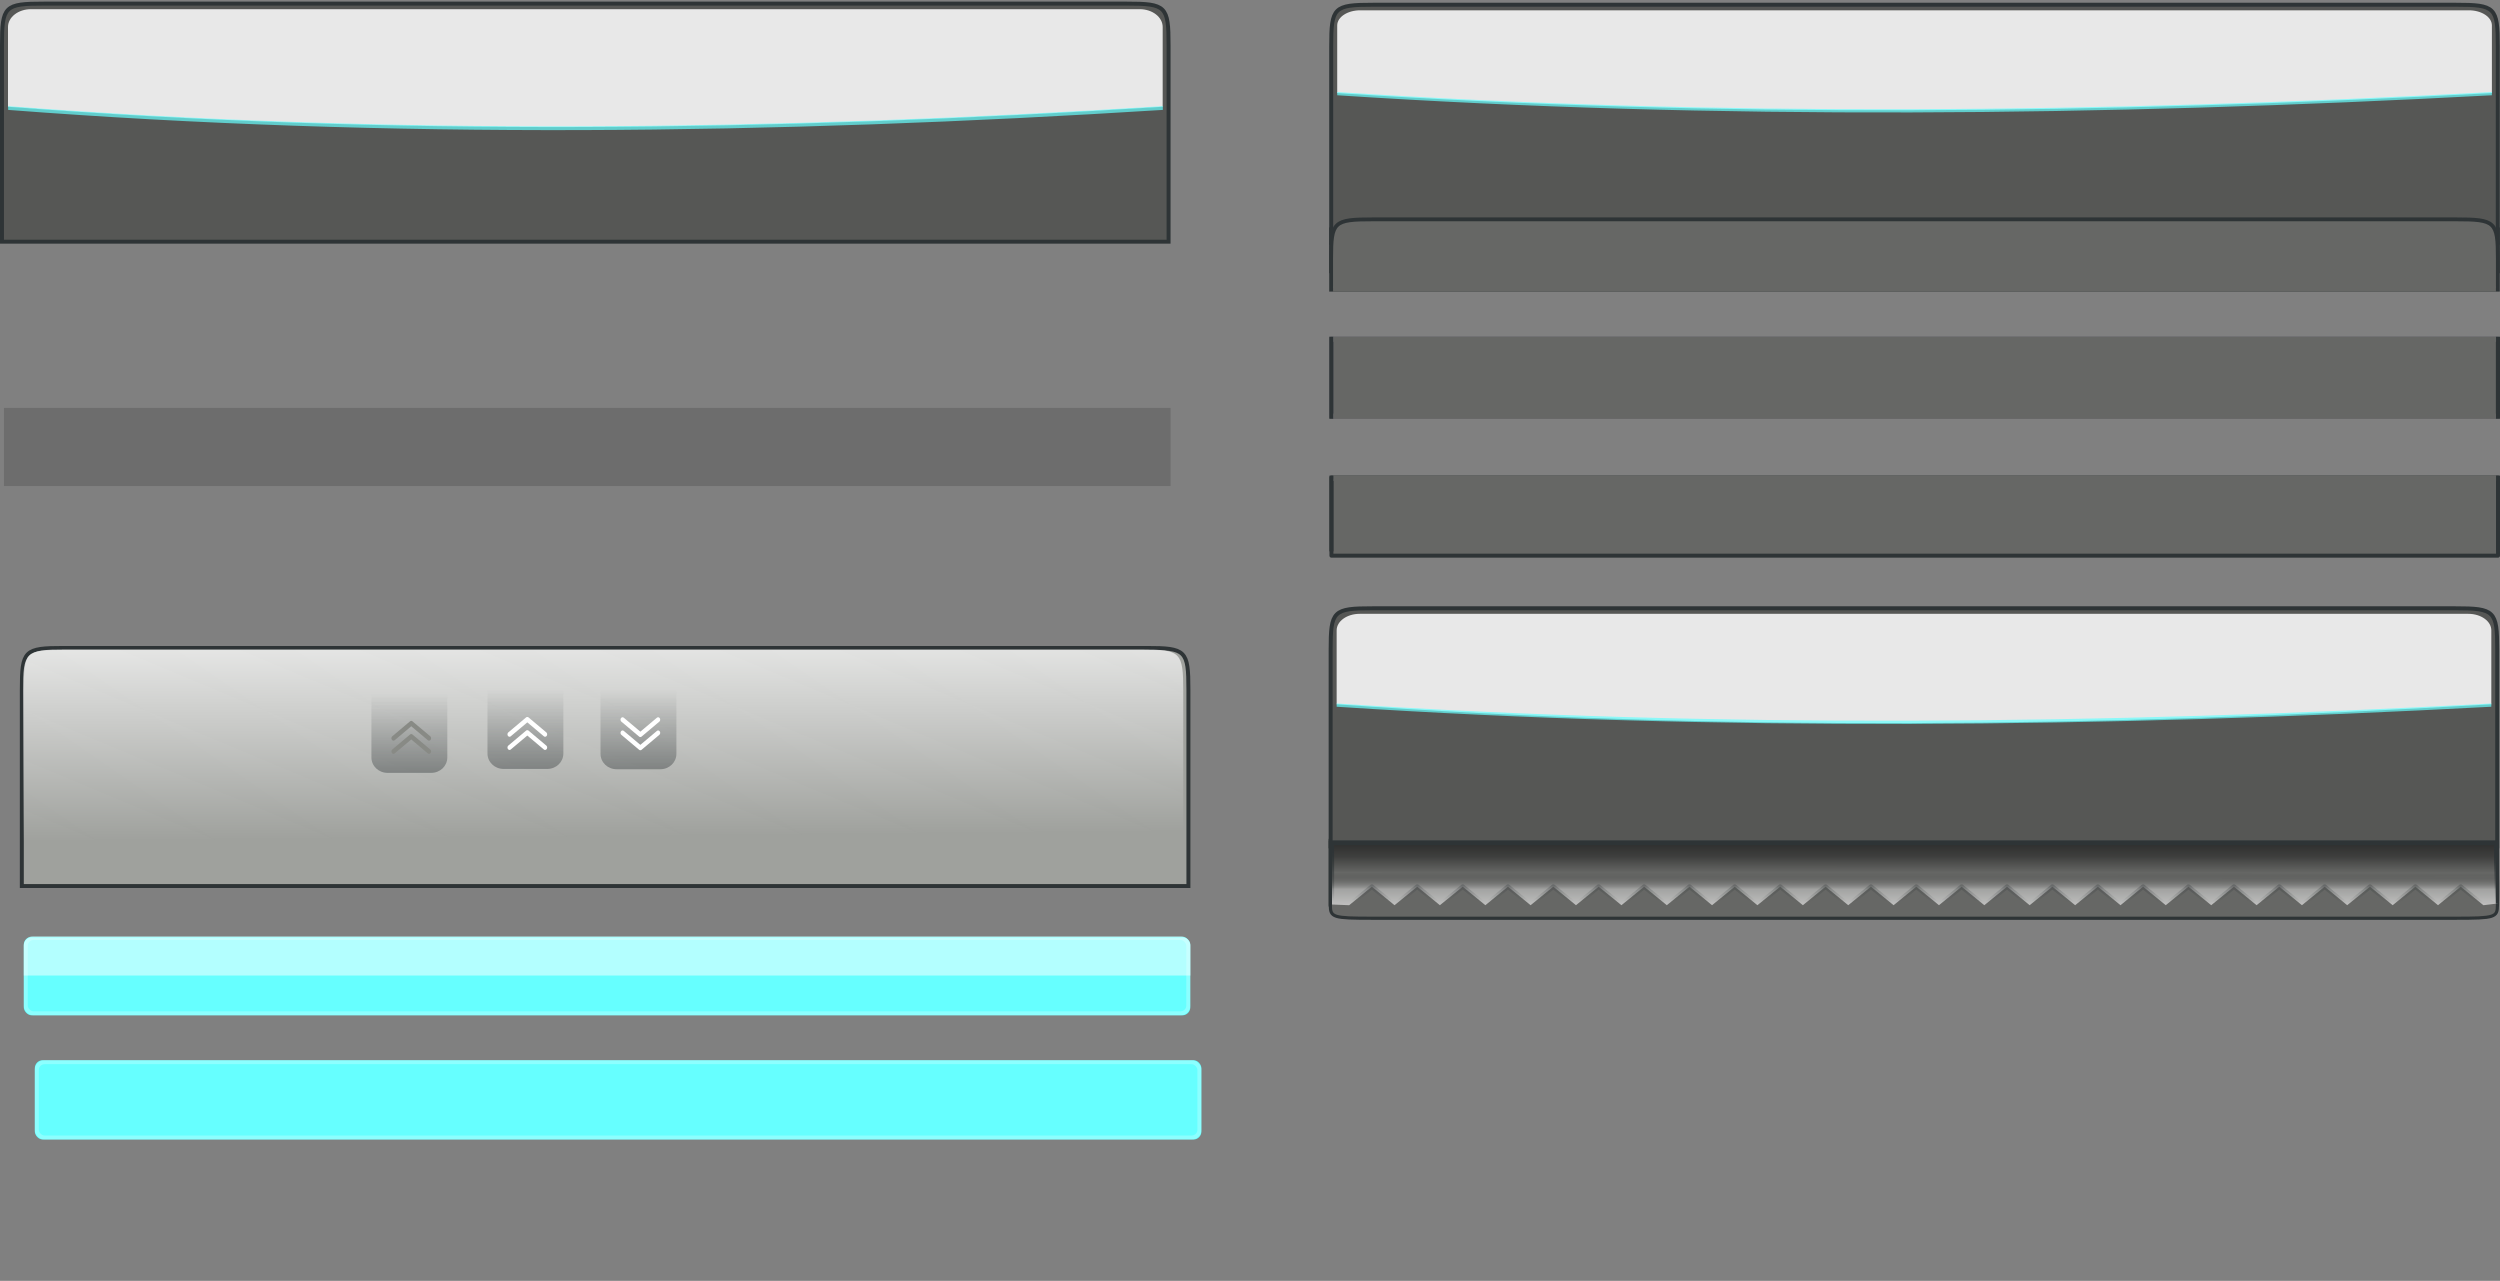 <?xml version="1.0" encoding="UTF-8" standalone="no"?>
<!-- Created with Inkscape (http://www.inkscape.org/) -->
<svg
   xmlns:ns="http://creativecommons.org/ns#"
   xmlns:dc="http://purl.org/dc/elements/1.1/"
   xmlns:cc="http://web.resource.org/cc/"
   xmlns:rdf="http://www.w3.org/1999/02/22-rdf-syntax-ns#"
   xmlns:svg="http://www.w3.org/2000/svg"
   xmlns="http://www.w3.org/2000/svg"
   xmlns:xlink="http://www.w3.org/1999/xlink"
   xmlns:sodipodi="http://sodipodi.sourceforge.net/DTD/sodipodi-0.dtd"
   xmlns:inkscape="http://www.inkscape.org/namespaces/inkscape"
   width="630.043"
   height="322.796"
   id="svg2465"
   sodipodi:version="0.32"
   inkscape:version="0.45.1"
   sodipodi:docbase="/home/amarok-dev/amarok/src/images"
   sodipodi:docname="playlist_items.svg"
   inkscape:output_extension="org.inkscape.output.svg.inkscape"
   version="1.0">
  <rect width="100%" height="100%" fill="#808080" stroke="none"/>
  <defs
     id="defs2467">
    <linearGradient
       inkscape:collect="always"
       id="linearGradient3447">
      <stop
         style="stop-color:#2e3436;stop-opacity:1;"
         offset="0"
         id="stop3449" />
      <stop
         style="stop-color:#2e3436;stop-opacity:0;"
         offset="1"
         id="stop3451" />
    </linearGradient>
    <linearGradient
       id="linearGradient3431">
      <stop
         style="stop-color:#ffffff;stop-opacity:0.588;"
         offset="0"
         id="stop3433" />
      <stop
         id="stop3235"
         offset="0.25"
         style="stop-color:#ffffff;stop-opacity:0.392;" />
      <stop
         style="stop-color:#000000;stop-opacity:0;"
         offset="0.5"
         id="stop3237" />
      <stop
         id="stop3239"
         offset="0.75"
         style="stop-color:#000000;stop-opacity:0.392;" />
      <stop
         style="stop-color:#000000;stop-opacity:0.588;"
         offset="1"
         id="stop3435" />
    </linearGradient>
    <linearGradient
       id="linearGradient3450">
      <stop
         id="stop3452"
         offset="0"
         style="stop-color:#fdfdfd;stop-opacity:1" />
      <stop
         id="stop3454"
         offset="1"
         style="stop-color:#fdfdfd;stop-opacity:0" />
    </linearGradient>
    <linearGradient
       inkscape:collect="always"
       xlink:href="#linearGradient3450"
       id="linearGradient8725"
       gradientUnits="userSpaceOnUse"
       x1="585.356"
       y1="414.903"
       x2="585.907"
       y2="479.957"
       gradientTransform="translate(-455,-144.064)" />
    <linearGradient
       inkscape:collect="always"
       xlink:href="#linearGradient3450"
       id="linearGradient8734"
       gradientUnits="userSpaceOnUse"
       x1="585.356"
       y1="414.903"
       x2="585.907"
       y2="479.957"
       gradientTransform="translate(-455,-144.064)" />
    <linearGradient
       inkscape:collect="always"
       xlink:href="#linearGradient3450"
       id="linearGradient8737"
       gradientUnits="userSpaceOnUse"
       x1="585.356"
       y1="414.903"
       x2="585.907"
       y2="479.957"
       gradientTransform="translate(-455,-144.064)" />
    <linearGradient
       inkscape:collect="always"
       xlink:href="#linearGradient3450"
       id="linearGradient8780"
       gradientUnits="userSpaceOnUse"
       gradientTransform="matrix(0.995,0,0,1,-332.357,0.396)"
       x1="585.356"
       y1="414.903"
       x2="585.907"
       y2="479.957" />
    <linearGradient
       inkscape:collect="always"
       xlink:href="#linearGradient3447"
       id="linearGradient8786"
       gradientUnits="userSpaceOnUse"
       gradientTransform="matrix(1,0,0,-1.021,-90.438,723.067)"
       x1="375"
       y1="97.781"
       x2="375"
       y2="117.375" />
    <linearGradient
       inkscape:collect="always"
       xlink:href="#linearGradient3447"
       id="linearGradient9828"
       gradientUnits="userSpaceOnUse"
       gradientTransform="matrix(1,0,0,-1.021,-149.562,724.967)"
       x1="375"
       y1="97.781"
       x2="375"
       y2="117.375" />
    <linearGradient
       inkscape:collect="always"
       xlink:href="#linearGradient3447"
       id="linearGradient4743"
       gradientUnits="userSpaceOnUse"
       gradientTransform="matrix(1,0,0,-1.021,-199.562,724.967)"
       x1="375"
       y1="97.781"
       x2="375"
       y2="117.375" />
    <linearGradient
       inkscape:collect="always"
       xlink:href="#linearGradient3431"
       id="linearGradient3995"
       gradientUnits="userSpaceOnUse"
       gradientTransform="matrix(1,0,0,0.612,-0.173,242.532)"
       x1="572.474"
       y1="683.168"
       x2="572.483"
       y2="656.058" />
    <linearGradient
       inkscape:collect="always"
       xlink:href="#linearGradient3447"
       id="linearGradient3997"
       gradientUnits="userSpaceOnUse"
       gradientTransform="matrix(1,0,0,0.612,-0.173,242.532)"
       x1="560.921"
       y1="659.099"
       x2="560.864"
       y2="681.591" />
    <linearGradient
       inkscape:collect="always"
       xlink:href="#linearGradient3450"
       id="linearGradient2495"
       gradientUnits="userSpaceOnUse"
       x1="585.356"
       y1="414.903"
       x2="585.907"
       y2="479.957"
       gradientTransform="translate(0,-2.841)" />
    <linearGradient
       inkscape:collect="always"
       xlink:href="#linearGradient3450"
       id="linearGradient2501"
       gradientUnits="userSpaceOnUse"
       x1="585.356"
       y1="414.903"
       x2="585.907"
       y2="479.957"
       gradientTransform="translate(0,-3.088)" />
  </defs>
  <sodipodi:namedview
     id="base"
     pagecolor="#ffffff"
     bordercolor="#666666"
     borderopacity="1.0"
     gridtolerance="10000"
     guidetolerance="10"
     objecttolerance="10"
     inkscape:pageopacity="0.0"
     inkscape:pageshadow="2"
     inkscape:zoom="2.8619841"
     inkscape:cx="291.60915"
     inkscape:cy="209.84206"
     inkscape:document-units="px"
     inkscape:current-layer="collapsed_head"
     showgrid="false"
     inkscape:window-width="1680"
     inkscape:window-height="996"
     inkscape:window-x="0"
     inkscape:window-y="0"
     inkscape:showpageshadow="false"
     showguides="true"
     inkscape:guide-bbox="true">
    <inkscape:grid
       type="xygrid"
       id="grid3279" />
  </sodipodi:namedview>
  <g
     inkscape:label="Layer 1"
     inkscape:groupmode="layer"
     id="layer1"
     transform="translate(-95,-432.362)">
    <g
       inkscape:label="#324"
       id="g8774"
       transform="translate(5,162.796)">
      <path
         clip-rule="evenodd"
         d="M 95.5,443.362 C 95.5,433.482 96.13,432.862 106.07,432.862 L 378.93,432.862 C 388.87,432.862 389.5,433.482 389.5,443.362 L 389.5,492.862 L 95.5,492.862 L 95.5,443.362 z "
         id="path8776"
         style="fill:#9fa19d;fill-opacity:1;fill-rule:evenodd;stroke:#2e3436;stroke-opacity:1" />
      <path
         style="fill:url(#linearGradient8780);fill-opacity:1;fill-rule:evenodd;stroke:none;stroke-opacity:1"
         id="path8778"
         d="M 95.8,443.758 C 95.8,433.878 96.427,433.258 106.312,433.258 L 377.688,433.258 C 387.573,433.258 388.2,433.878 388.2,443.758 L 388.2,493.258 L 95.8,493.258 L 95.8,443.758 z "
         clip-rule="evenodd" />
    </g>
    <g
       id="tail">
      <path
         id="path4208"
         d="M 430.542,552.715 L 430.542,572.403 L 724.542,572.403 L 724.542,552.715 L 430.542,552.715 z "
         style="fill:#666765;fill-opacity:1;fill-rule:evenodd;stroke:#2e3436;stroke-linecap:round;stroke-linejoin:round;stroke-opacity:1" />
      <path
         id="path4212"
         d="M 430.542,552.715 L 430.542,570.81"
         style="fill:#2e609c;fill-opacity:1;fill-rule:evenodd;stroke:#2e3436;stroke-width:1;stroke-linecap:square;stroke-linejoin:miter;stroke-miterlimit:4;stroke-dasharray:none;stroke-opacity:1" />
      <path
         id="path4214"
         d="M 724.542,552.715 L 724.542,570.81"
         style="fill:#2e609c;fill-opacity:1;fill-rule:evenodd;stroke:#2e3436;stroke-width:1;stroke-linecap:square;stroke-linejoin:miter;stroke-miterlimit:4;stroke-dasharray:none;stroke-opacity:1" />
      <path
         id="path4210"
         d="M 431.693,552.869 L 723.392,552.869"
         style="fill:none;fill-opacity:1;fill-rule:evenodd;stroke:#666765;stroke-width:1.304;stroke-linecap:square;stroke-linejoin:miter;stroke-miterlimit:0;stroke-dasharray:none;stroke-opacity:1" />
    </g>
    <g
       id="body">
      <path
         id="path4218"
         d="M 430.521,517.716 L 430.521,537.403 L 724.521,537.403 L 724.521,517.716 L 430.521,517.716 z "
         style="fill:#666765;fill-opacity:1;fill-rule:evenodd;stroke:#66676f;stroke-linecap:round;stroke-linejoin:round;stroke-opacity:1;opacity:1" />
      <path
         id="path4222"
         d="M 430.521,517.736 L 430.521,537.381"
         style="fill:none;fill-rule:evenodd;stroke:#2e3436;stroke-width:1.042;stroke-linecap:square;stroke-linejoin:miter;stroke-miterlimit:4;stroke-dasharray:none;stroke-opacity:1" />
      <path
         id="path4224"
         d="M 724.521,517.736 L 724.521,537.381"
         style="fill:none;fill-rule:evenodd;stroke:#2e3436;stroke-width:1.042;stroke-linecap:square;stroke-linejoin:miter;stroke-miterlimit:4;stroke-dasharray:none;stroke-opacity:1" />
      <path
         id="path4220"
         d="M 431.691,517.864 L 723.39,517.864"
         style="fill:none;fill-rule:evenodd;stroke:#666765;stroke-width:1.304;stroke-linecap:square;stroke-linejoin:miter;stroke-miterlimit:0;stroke-dasharray:none;stroke-opacity:1" />
      <path
         id="path4226"
         d="M 431.695,537.254 L 723.347,537.254"
         style="fill:none;fill-rule:evenodd;stroke:#666765;stroke-width:1.304;stroke-linecap:square;stroke-linejoin:miter;stroke-miterlimit:0;stroke-dasharray:none;stroke-opacity:1" />
    </g>
    <g
       id="expand_button"
       transform="translate(-28.66,2.965)">
      <path
         style="opacity:0.4;fill:url(#linearGradient8786);fill-opacity:1;fill-rule:evenodd;stroke:none;stroke-width:0.846;stroke-miterlimit:4;stroke-dasharray:none;stroke-dashoffset:0;stroke-opacity:1"
         d="M 279.062,623.258 C 276.797,623.258 275,621.527 275,619.366 L 275,603.258 L 294.125,603.258 L 294.125,619.366 C 294.125,621.527 292.328,623.258 290.062,623.258 L 279.062,623.258 z "
         id="path27266" />
      <g
         transform="matrix(0.86,0,0,1,112.894,362.794)"
         id="g27268">
        <path
           style="fill:none;fill-rule:evenodd;stroke:#ffffff;stroke-width:1.218;stroke-linecap:round;stroke-linejoin:round;stroke-miterlimit:4;stroke-dasharray:none;stroke-opacity:1"
           d="M 194.963,251.299 L 200.169,255.071 L 205.375,251.299 L 205.375,251.299 L 205.375,251.299"
           id="path27270" />
        <path
           style="fill:none;fill-rule:evenodd;stroke:#ffffff;stroke-width:1.218;stroke-linecap:round;stroke-linejoin:round;stroke-miterlimit:4;stroke-dasharray:none;stroke-opacity:1"
           d="M 194.963,247.973 L 200.169,251.745 L 205.375,247.973 L 205.375,247.973 L 205.375,247.973"
           id="path27272" />
      </g>
    </g>
    <path
       style="fill:url(#linearGradient8737);fill-opacity:1;fill-rule:evenodd;stroke:none;stroke-width:1;stroke-linecap:square;stroke-linejoin:miter;stroke-miterlimit:4;stroke-dasharray:none;stroke-opacity:1"
       d="M -24.498,345.955 L -24.498,364.658"
       id="path8702" />
    <path
       style="fill:url(#linearGradient8734);fill-opacity:1;fill-rule:evenodd;stroke:none;stroke-width:1.205;stroke-linecap:butt;stroke-linejoin:miter;stroke-miterlimit:0;stroke-dasharray:none;stroke-opacity:1"
       d="M -23.999,364.549 L 268.999,364.549"
       id="path8704" />
    <path
       id="path8710"
       d="M -23.25,364.451 L 268.35,364.451"
       style="fill:url(#linearGradient8725);fill-opacity:1;fill-rule:evenodd;stroke:none;stroke-width:1.304;stroke-linecap:square;stroke-linejoin:miter;stroke-miterlimit:0;stroke-dasharray:none;stroke-opacity:1" />
    <g
       id="collapse_button"
       transform="translate(1.977,0.988)">
      <path
         id="path9814"
         d="M 219.938,625.158 C 217.672,625.158 215.875,623.427 215.875,621.266 L 215.875,605.158 L 235,605.158 L 235,621.266 C 235,623.427 233.203,625.158 230.938,625.158 L 219.938,625.158 z "
         style="opacity:0.4;fill:url(#linearGradient9828);fill-opacity:1;fill-rule:evenodd;stroke:none;stroke-width:0.846;stroke-miterlimit:4;stroke-dasharray:none;stroke-dashoffset:0;stroke-opacity:1" />
      <g
         id="g9816"
         transform="matrix(0.86,0,0,-1,53.769,867.737)">
        <path
           id="path9818"
           d="M 194.963,251.299 L 200.169,255.071 L 205.375,251.299 L 205.375,251.299 L 205.375,251.299"
           style="fill:none;fill-rule:evenodd;stroke:#ffffff;stroke-width:1.218;stroke-linecap:round;stroke-linejoin:round;stroke-miterlimit:4;stroke-dasharray:none;stroke-opacity:1" />
        <path
           id="path9820"
           d="M 194.963,247.973 L 200.169,251.745 L 205.375,247.973 L 205.375,247.973 L 205.375,247.973"
           style="fill:none;fill-rule:evenodd;stroke:#ffffff;stroke-width:1.218;stroke-linecap:round;stroke-linejoin:round;stroke-miterlimit:4;stroke-dasharray:none;stroke-opacity:1" />
      </g>
    </g>
    <g
       id="collapse_button_grayed_out"
       transform="translate(22.73,1.977)">
      <path
         style="opacity:0.4;fill:url(#linearGradient4743);fill-opacity:1;fill-rule:evenodd;stroke:none;stroke-width:0.846;stroke-miterlimit:4;stroke-dasharray:none;stroke-dashoffset:0;stroke-opacity:1"
         d="M 169.938,625.158 C 167.672,625.158 165.875,623.427 165.875,621.266 L 165.875,605.158 L 185,605.158 L 185,621.266 C 185,623.427 183.203,625.158 180.938,625.158 L 169.938,625.158 z "
         id="path4711" />
      <g
         style="fill:none;stroke:#888a85;stroke-opacity:1"
         transform="matrix(0.86,0,0,-1,3.769,867.737)"
         id="g4713">
        <path
           style="fill:none;fill-rule:evenodd;stroke:#888a85;stroke-width:1.218;stroke-linecap:round;stroke-linejoin:round;stroke-miterlimit:4;stroke-dasharray:none;stroke-opacity:1"
           d="M 194.963,251.299 L 200.169,255.071 L 205.375,251.299 L 205.375,251.299 L 205.375,251.299"
           id="path4715" />
        <path
           style="fill:none;fill-rule:evenodd;stroke:#888a85;stroke-width:1.218;stroke-linecap:round;stroke-linejoin:round;stroke-miterlimit:4;stroke-dasharray:none;stroke-opacity:1"
           d="M 194.963,247.973 L 200.169,251.745 L 205.375,247.973 L 205.375,247.973 L 205.375,247.973"
           id="path4717" />
      </g>
    </g>
    <path
       id="body_background"
       d="M 96,535.158 L 96,554.846 L 390,554.846 L 390,535.158 L 96,535.158 z "
       style="opacity:0.15;fill:#000000;fill-opacity:1;fill-rule:evenodd;stroke:none;stroke-linecap:round;stroke-linejoin:round;stroke-opacity:1" />
    <g
       id="head">
      <path
         style="fill:url(#linearGradient2501);fill-opacity:1;fill-rule:evenodd;stroke:none;stroke-width:1;stroke-linecap:square;stroke-linejoin:miter;stroke-miterlimit:4;stroke-dasharray:none;stroke-opacity:1"
         d="M 430.502,486.93 L 430.502,505.633"
         id="path7526" />
      <path
         style="fill:url(#linearGradient2495);fill-opacity:1;fill-rule:evenodd;stroke:none;stroke-width:1;stroke-linecap:square;stroke-linejoin:miter;stroke-miterlimit:0;stroke-dasharray:none;stroke-opacity:1"
         d="M 724.502,487.176 L 724.502,505.879"
         id="path7530" />
      <path
         style="fill:#565755;fill-opacity:1;fill-rule:evenodd;stroke:#2e3436;stroke-opacity:1"
         id="path12573"
         d="M 430.484,444.058 C 430.484,434.178 431.114,433.558 441.054,433.558 L 713.914,433.558 C 723.854,433.558 724.484,434.178 724.484,444.058 L 724.484,493.558 L 430.484,493.558 L 430.484,444.058 z"
         clip-rule="evenodd" />
      <path
         style="fill:none;fill-opacity:0;fill-rule:evenodd;stroke:#2e3436;stroke-width:0.759;stroke-linecap:square;stroke-linejoin:miter;stroke-miterlimit:4;stroke-dasharray:none;stroke-opacity:1"
         d="M 430.35,490.056 L 430.35,500.827"
         id="path12575" />
      <path
         style="fill:none;fill-rule:evenodd;stroke:#444444;stroke-width:0.915;stroke-linecap:butt;stroke-linejoin:miter;stroke-miterlimit:0;stroke-dasharray:none;stroke-opacity:1"
         d="M 430.85,500.764 L 724.117,500.764"
         id="path12577" />
      <path
         style="fill:none;fill-opacity:0;fill-rule:evenodd;stroke:#2e3436;stroke-width:0.759;stroke-linecap:square;stroke-linejoin:miter;stroke-miterlimit:0;stroke-dasharray:none;stroke-opacity:1"
         d="M 724.62,490.055 L 724.62,500.826"
         id="path12579" />
      <path
         style="fill:#666765;fill-opacity:1;fill-rule:evenodd;stroke:#2e3436;stroke-width:0.97;stroke-linecap:round;stroke-linejoin:miter;stroke-opacity:1"
         d="M 440.968,487.641 C 431.086,487.641 430.466,488.224 430.466,497.519 L 430.466,505.369 L 724.501,505.369 L 724.501,497.519 C 724.501,488.224 723.881,487.641 714,487.641 L 440.968,487.641 z"
         id="path12581" />
      <path
         style="fill:#e8e8e8;fill-opacity:1;stroke:none;stroke-width:1.051;stroke-linecap:round;stroke-linejoin:round;stroke-miterlimit:4;stroke-dashoffset:1.088;stroke-opacity:1"
         d="M 437.799,434.958 C 434.587,434.958 432,436.668 432,438.773 L 432,455.82 C 527.607,462.102 624.832,461.084 723,455.82 L 723,438.773 C 723,436.668 720.412,434.958 717.2,434.958 L 437.799,434.958 z"
         id="path28191"
         inkscape:export-filename="/home/lee/Work/amarok/amarok1-3-1.png"
         inkscape:export-xdpi="89.999985"
         inkscape:export-ydpi="89.999985" />
      <path
         id="path12583"
         d="M 431.604,505.223 L 723.361,505.223"
         style="fill:none;fill-opacity:1;fill-rule:evenodd;stroke:#666765;stroke-width:1.3;stroke-linecap:square;stroke-linejoin:miter;stroke-miterlimit:0;stroke-dasharray:none;stroke-opacity:1" />
      <path
         style="opacity:0.7;fill:#66ffff;fill-opacity:1;stroke:none;stroke-width:1.051;stroke-linecap:round;stroke-linejoin:round;stroke-miterlimit:4;stroke-dashoffset:1.088;stroke-opacity:1"
         d="M 432,455.558 L 432,456.371 C 527.607,462.653 624.832,461.635 723,456.371 L 723,455.558 C 624.832,460.823 527.607,461.84 432,455.558 z"
         id="path4244" />
    </g>
    <g
       id="collapsed_head">
      <path
         style="fill:#565755;fill-opacity:1;fill-rule:evenodd;stroke:#2e3436;stroke-opacity:1"
         id="path12694"
         d="M 430.342,596.158 C 430.342,586.278 430.972,585.658 440.912,585.658 L 713.772,585.658 C 723.712,585.658 724.342,586.278 724.342,596.158 L 724.342,645.658 L 430.342,645.658 L 430.342,596.158 z"
         clip-rule="evenodd" />
      <path
         style="fill:#e8e8e8;fill-opacity:1;stroke:none;stroke-width:1.051;stroke-linecap:round;stroke-linejoin:round;stroke-miterlimit:4;stroke-dashoffset:1.088;stroke-opacity:1"
         d="M 437.658,587.058 C 434.446,587.058 431.858,588.927 431.858,591.227 L 431.858,609.859 C 527.465,616.724 624.691,615.612 722.858,609.859 L 722.858,591.227 C 722.858,588.927 720.271,587.058 717.059,587.058 L 437.658,587.058 z"
         id="path12696"
         inkscape:export-filename="/home/lee/Work/amarok/amarok1-3-1.png"
         inkscape:export-xdpi="89.999985"
         inkscape:export-ydpi="89.999985" />
      <path
         id="path6184"
         d="M 431.858,609.658 L 431.858,610.471 C 527.465,616.753 624.69,615.735 722.858,610.471 L 722.858,609.658 C 624.69,614.923 527.465,615.94 431.858,609.658 z"
         style="fill:#66ffff;fill-opacity:1;stroke:none;stroke-width:1.051;stroke-linecap:round;stroke-linejoin:round;stroke-miterlimit:4;stroke-dashoffset:1.088;stroke-opacity:1;opacity:0.7" />
      <path
         clip-rule="evenodd"
         d="M 430.265,660.424 C 430.265,663.579 430.895,663.777 440.84,663.777 L 713.825,663.777 C 723.769,663.777 724.4,663.579 724.4,660.424 L 724.4,644.615 L 430.265,644.615 L 430.265,660.424 z"
         id="path12638"
         style="fill:#666765;fill-opacity:1;fill-rule:evenodd;stroke:#2e3436;stroke-width:0.801;stroke-miterlimit:4;stroke-dasharray:none;stroke-opacity:1" />
      <path
         style="fill:url(#linearGradient3995);fill-opacity:1;fill-rule:evenodd;stroke:url(#linearGradient3997);stroke-width:1.166;stroke-linecap:round;stroke-linejoin:round;stroke-opacity:1"
         d="M 430.613,644.798 C 430.626,646.076 430.644,647.487 430.644,649.116 L 430.644,660.314 L 435.017,660.49 L 440.732,655.82 L 446.448,660.49 L 452.163,655.82 L 457.879,660.49 L 463.626,655.82 L 469.341,660.49 L 475.026,655.82 L 480.741,660.49 L 486.457,655.82 L 492.172,660.49 L 497.888,655.82 L 503.635,660.49 L 509.35,655.82 L 515.066,660.49 L 520.781,655.82 L 526.465,660.49 L 532.181,655.82 L 537.897,660.49 L 543.643,655.82 L 549.359,660.49 L 555.074,655.82 L 560.79,660.49 L 566.506,655.82 L 572.221,660.49 L 577.937,655.82 L 583.652,660.49 L 589.368,655.82 L 595.083,660.49 L 600.799,655.82 L 606.514,660.49 L 612.23,655.82 L 617.977,660.49 L 623.692,655.82 L 629.408,660.49 L 635.092,655.82 L 640.808,660.49 L 646.523,655.82 L 652.27,660.49 L 657.986,655.82 L 663.701,660.49 L 669.417,655.82 L 675.132,660.49 L 680.848,655.82 L 686.532,660.49 L 692.279,655.82 L 697.994,660.49 L 703.71,655.82 L 709.425,660.49 L 715.141,655.82 L 720.857,660.49 L 724.417,660.063 L 724.105,649.116 C 724.105,647.472 724.122,646.051 724.136,644.798 L 430.613,644.798 z"
         id="path12644" />
      <path
         style="fill:none;fill-opacity:0;fill-rule:evenodd;stroke:#2e3436;stroke-width:0.709;stroke-linecap:square;stroke-linejoin:miter;stroke-miterlimit:0;stroke-dasharray:none;stroke-opacity:1"
         d="M 724.343,644.313 L 724.343,659.754"
         id="path12640" />
      <path
         style="fill:none;fill-opacity:0;fill-rule:evenodd;stroke:#2e3436;stroke-width:0.832;stroke-linecap:square;stroke-linejoin:miter;stroke-miterlimit:4;stroke-dasharray:none;stroke-opacity:1"
         d="M 430.267,644.186 L 430.267,660.421"
         id="path12642" />
    </g>
    <g
       id="track"
       transform="translate(-35.989,185.7)">
      <path
         style="fill:#565755;fill-opacity:1;fill-rule:evenodd;stroke:#2e3436;stroke-opacity:1"
         id="path3348"
         d="M 131.489,258.073 C 131.489,248.193 132.119,247.573 142.059,247.573 L 414.919,247.573 C 424.859,247.573 425.489,248.193 425.489,258.073 L 425.489,307.573 L 131.489,307.573 L 131.489,258.073 z"
         clip-rule="evenodd" />
      <path
         style="fill:#e8e8e8;fill-opacity:1;stroke:none;stroke-width:1.051;stroke-linecap:round;stroke-linejoin:round;stroke-miterlimit:4;stroke-dashoffset:1.088;stroke-opacity:1"
         d="M 138.805,248.973 C 135.593,248.973 133.005,250.989 133.005,253.471 L 133.005,273.571 C 228.612,280.978 325.838,279.778 424.005,273.571 L 424.005,253.471 C 424.005,250.989 421.418,248.973 418.206,248.973 L 138.805,248.973 z"
         id="path3350"
         inkscape:export-filename="/home/lee/Work/amarok/amarok1-3-1.png"
         inkscape:export-xdpi="89.999985"
         inkscape:export-ydpi="89.999985" />
      <path
         style="opacity:0.7;fill:#66ffff;fill-opacity:1;stroke:none;stroke-width:1.051;stroke-linecap:round;stroke-linejoin:round;stroke-miterlimit:4;stroke-dashoffset:1.088;stroke-opacity:1"
         d="M 133.041,273.407 L 133.041,274.361 C 228.648,281.739 325.873,280.544 424.041,274.361 L 424.041,273.407 C 325.873,279.589 228.648,280.784 133.041,273.407 z"
         id="path3947" />
    </g>
    <g
       id="selection"
       transform="translate(16.772,-346.613)">
      <rect
         inkscape:label="#selection"
         style="opacity:1;fill:#66ffff;fill-opacity:1;stroke:none;stroke-width:10;stroke-linejoin:miter;stroke-miterlimit:4;stroke-dasharray:none;stroke-opacity:1"
         id="selection_background"
         width="294"
         height="20"
         x="87"
         y="1046.158"
         rx="2"
         ry="2.032" />
      <rect
         ry="1.93"
         rx="1.993"
         y="1046.66"
         x="87.503"
         height="18.995"
         width="292.995"
         id="selection_border"
         style="opacity:0.25;fill:none;fill-opacity:1;stroke:#ffffff;stroke-width:1.005;stroke-linejoin:miter;stroke-miterlimit:4;stroke-dasharray:none;stroke-opacity:1" />
    </g>
    <g
       id="active_overlay"
       inkscape:label="#active_overlay"
       transform="matrix(0.999,0,0,1,19.347,-259.916)">
      <rect
         ry="2.011"
         rx="2.002"
         y="928.358"
         x="81.729"
         height="19.8"
         width="294.272"
         id="active_overlay_background"
         style="opacity:1;fill:#66ffff;fill-opacity:1;stroke:none;stroke-width:10;stroke-linejoin:miter;stroke-miterlimit:4;stroke-dasharray:none;stroke-opacity:1" />
      <g
         transform="matrix(1.001,0,0,1.016,-1.587,57.299)"
         id="active_overlay_gloss">
        <rect
           ry="2"
           rx="2"
           y="857.274"
           x="83.239"
           height="19.688"
           width="294"
           id="rect3289"
           style="opacity:0;fill:#66ffff;fill-opacity:1;stroke:none;stroke-width:10;stroke-linejoin:miter;stroke-miterlimit:4;stroke-dasharray:none;stroke-opacity:1" />
        <path
           style="opacity:0.5;fill:#ffffff;fill-opacity:1;stroke:none;stroke-width:10;stroke-linejoin:miter;stroke-miterlimit:4;stroke-dasharray:none;stroke-opacity:1"
           d="M 85.239,857.493 C 84.131,857.493 83.239,858.385 83.239,859.493 L 83.239,866.962 L 377.239,866.962 L 377.239,859.493 C 377.239,858.385 376.347,857.493 375.239,857.493 L 85.239,857.493 z "
           id="rect3284" />
      </g>
      <rect
         style="opacity:0.25;fill:none;fill-opacity:1;stroke:#ffffff;stroke-width:1.006;stroke-linejoin:miter;stroke-miterlimit:4;stroke-dasharray:none;stroke-opacity:1"
         id="active_overlay_border"
         width="293.266"
         height="18.994"
         x="82.231"
         y="928.661"
         rx="1.995"
         ry="1.93" />
    </g>
  </g>
</svg>
